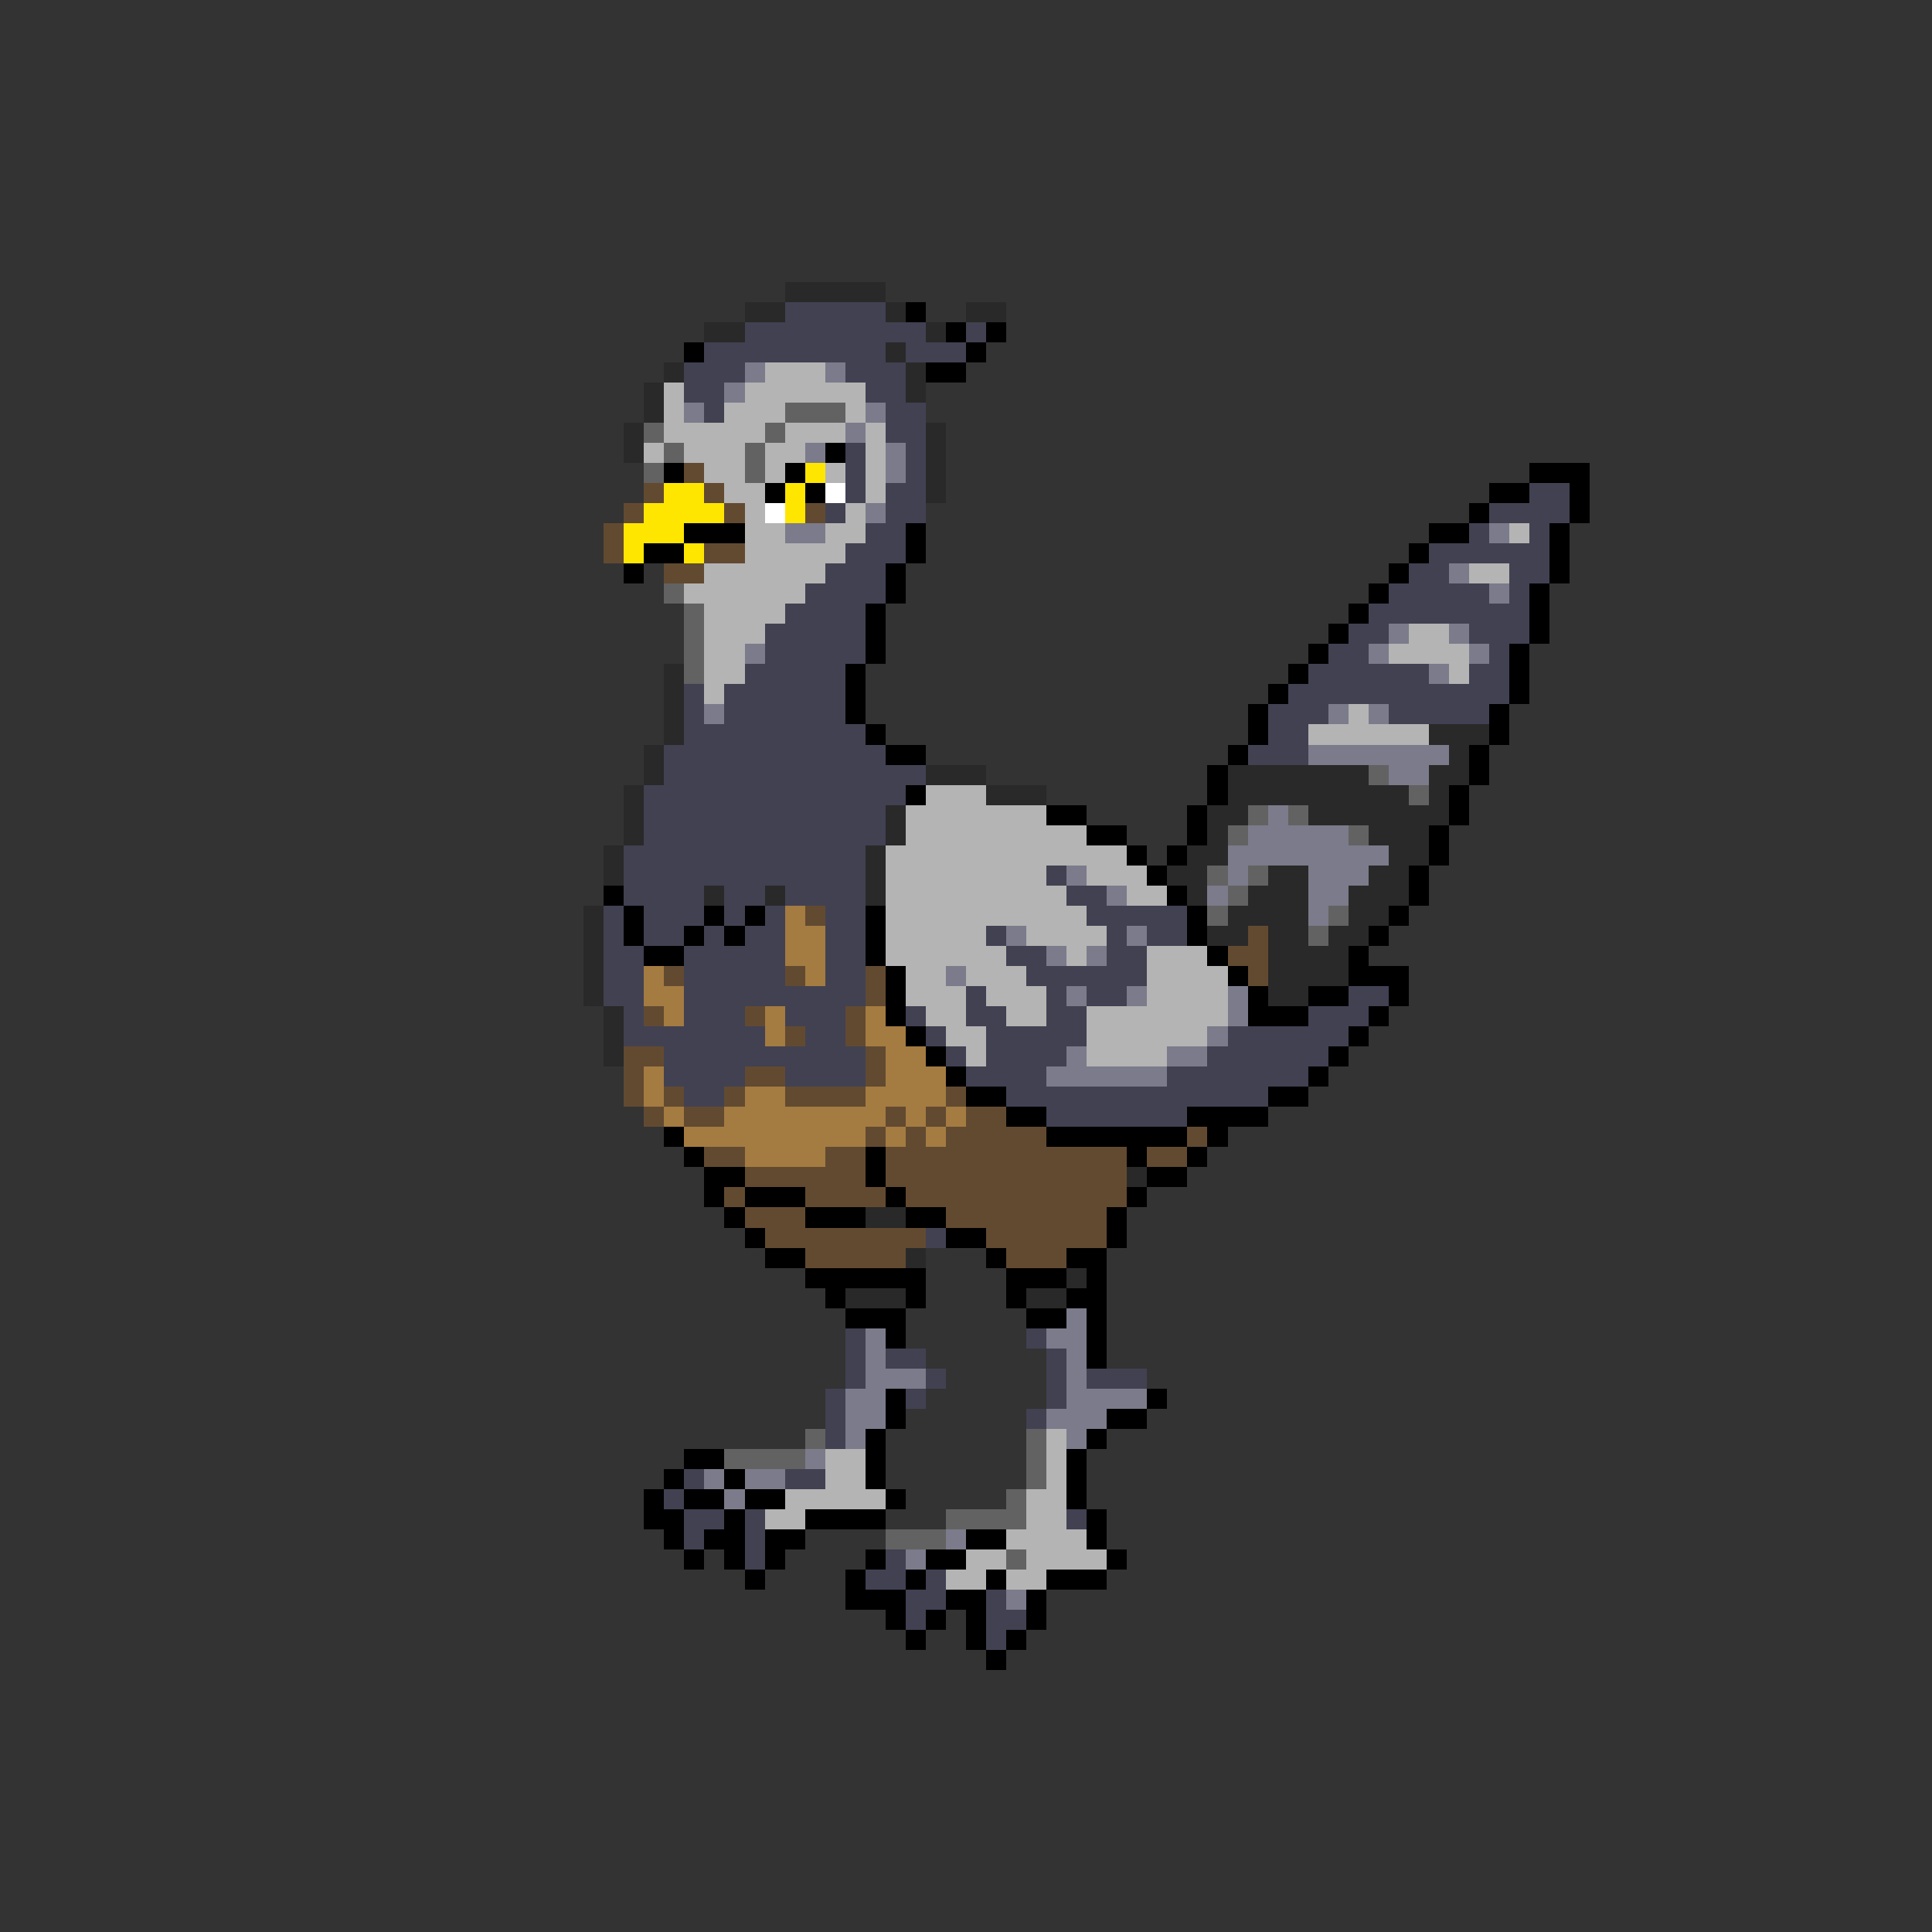 <svg xmlns="http://www.w3.org/2000/svg" viewBox="0 -0.5 96 96" shape-rendering="crispEdges">
<rect x="0" y="-0.5" width="96" height="96" fill="#333333" stroke="none"/>
<path stroke="#292929" d="M39 14h5M37 15h2M44 15h1M48 15h2M35 16h2M46 16h1M44 17h1M33 18h1M45 18h1M32 19h1M45 19h1M32 20h1M31 21h1M46 21h1M31 22h1M46 22h1M46 23h1M46 24h1M33 33h1M33 34h1M33 35h1M33 36h1M71 36h3M32 37h1M72 37h1M32 38h1M46 38h3M61 38h7M71 38h2M31 39h1M49 39h3M61 39h9M71 39h1M31 40h1M44 40h1M60 40h2M65 40h7M31 41h1M44 41h1M60 41h1M68 41h3M30 42h1M43 42h1M59 42h2M69 42h2M30 43h1M43 43h1M58 43h2M63 43h2M68 43h2M35 44h1M38 44h1M43 44h1M59 44h1M62 44h3M67 44h3M29 45h1M61 45h4M67 45h2M29 46h1M60 46h2M63 46h2M66 46h2M29 47h1M63 47h4M29 48h1M63 48h4M29 49h1M63 49h2M30 50h1M30 51h1M30 52h1M56 58h1M43 60h2M45 62h1M53 63h1M42 64h3M51 64h2" />
<path stroke="#414152" d="M39 15h5M37 16h9M48 16h1M35 17h9M45 17h3M34 18h3M42 18h3M34 19h2M43 19h2M35 20h1M44 20h2M44 21h2M42 22h1M45 22h1M42 23h1M45 23h1M42 24h1M44 24h2M76 24h2M41 25h1M44 25h2M74 25h4M43 26h2M73 26h1M76 26h1M42 27h3M71 27h6M41 28h3M70 28h2M75 28h2M40 29h4M69 29h5M75 29h1M39 30h4M68 30h8M38 31h5M67 31h2M73 31h3M38 32h5M66 32h2M74 32h1M37 33h5M65 33h6M73 33h2M34 34h1M36 34h6M64 34h11M34 35h1M36 35h6M63 35h3M69 35h5M34 36h9M63 36h2M33 37h11M62 37h3M33 38h13M32 39h13M32 40h12M32 41h12M31 42h12M31 43h12M52 43h1M31 44h4M36 44h2M39 44h4M53 44h2M30 45h1M32 45h3M36 45h1M38 45h1M41 45h2M54 45h5M30 46h1M32 46h2M35 46h1M37 46h2M41 46h2M49 46h1M55 46h1M57 46h2M30 47h2M34 47h5M41 47h2M50 47h2M55 47h2M30 48h2M34 48h5M41 48h2M51 48h6M30 49h2M34 49h9M48 49h1M52 49h1M54 49h2M67 49h2M31 50h1M34 50h3M39 50h3M45 50h1M48 50h2M52 50h2M65 50h3M31 51h7M40 51h2M46 51h1M49 51h5M61 51h6M33 52h10M47 52h1M49 52h4M60 52h6M33 53h4M39 53h4M48 53h4M58 53h7M34 54h2M50 54h13M52 55h7M46 61h1M42 66h1M51 66h1M42 67h1M44 67h2M52 67h1M42 68h1M46 68h1M52 68h1M54 68h3M41 69h1M45 69h1M52 69h1M41 70h1M51 70h1M41 71h1M34 73h1M39 73h2M33 74h1M34 75h2M37 75h1M53 75h1M34 76h1M37 76h1M37 77h1M44 77h1M43 78h2M46 78h1M45 79h2M49 79h1M45 80h1M49 80h2M49 81h1" />
<path stroke="#000000" d="M45 15h1M47 16h1M49 16h1M34 17h1M48 17h1M46 18h2M41 22h1M33 23h1M39 23h1M76 23h3M38 24h1M40 24h1M74 24h2M78 24h1M73 25h1M78 25h1M34 26h3M45 26h1M71 26h2M77 26h1M32 27h2M45 27h1M70 27h1M77 27h1M31 28h1M44 28h1M69 28h1M77 28h1M44 29h1M68 29h1M76 29h1M43 30h1M67 30h1M76 30h1M43 31h1M66 31h1M76 31h1M43 32h1M65 32h1M75 32h1M42 33h1M64 33h1M75 33h1M42 34h1M63 34h1M75 34h1M42 35h1M62 35h1M74 35h1M43 36h1M62 36h1M74 36h1M44 37h2M61 37h1M73 37h1M60 38h1M73 38h1M45 39h1M60 39h1M72 39h1M52 40h2M59 40h1M72 40h1M54 41h2M59 41h1M71 41h1M56 42h1M58 42h1M71 42h1M57 43h1M70 43h1M30 44h1M58 44h1M70 44h1M31 45h1M35 45h1M37 45h1M43 45h1M59 45h1M69 45h1M31 46h1M34 46h1M36 46h1M43 46h1M59 46h1M68 46h1M32 47h2M43 47h1M60 47h1M67 47h1M44 48h1M61 48h1M67 48h3M44 49h1M62 49h1M65 49h2M69 49h1M44 50h1M62 50h3M68 50h1M45 51h1M67 51h1M46 52h1M66 52h1M47 53h1M65 53h1M48 54h2M63 54h2M50 55h2M59 55h4M33 56h1M52 56h7M60 56h1M34 57h1M43 57h1M56 57h1M59 57h1M35 58h2M43 58h1M57 58h2M35 59h1M37 59h3M44 59h1M56 59h1M36 60h1M40 60h3M45 60h2M55 60h1M37 61h1M47 61h2M55 61h1M38 62h2M49 62h1M53 62h2M40 63h6M50 63h3M54 63h1M41 64h1M45 64h1M50 64h1M53 64h2M42 65h3M51 65h2M54 65h1M44 66h1M54 66h1M54 67h1M44 69h1M57 69h1M44 70h1M55 70h2M43 71h1M54 71h1M34 72h2M43 72h1M53 72h1M33 73h1M36 73h1M43 73h1M53 73h1M32 74h1M34 74h2M37 74h2M44 74h1M53 74h1M32 75h2M36 75h1M40 75h4M54 75h1M33 76h1M35 76h2M38 76h2M48 76h2M54 76h1M34 77h1M36 77h1M38 77h1M43 77h1M46 77h2M55 77h1M37 78h1M42 78h1M45 78h1M49 78h1M52 78h3M42 79h3M47 79h2M51 79h1M44 80h1M46 80h1M48 80h1M51 80h1M45 81h1M48 81h1M50 81h1M49 82h1" />
<path stroke="#7b7b8b" d="M37 18h1M41 18h1M36 19h1M34 20h1M43 20h1M42 21h1M40 22h1M44 22h1M44 23h1M43 25h1M39 26h2M74 26h1M72 28h1M74 29h1M69 31h1M72 31h1M37 32h1M68 32h1M73 32h1M71 33h1M35 35h1M66 35h1M68 35h1M65 37h7M69 38h2M63 40h1M62 41h5M61 42h8M53 43h1M61 43h1M65 43h3M55 44h1M60 44h1M65 44h2M65 45h1M50 46h1M56 46h1M52 47h1M54 47h1M47 48h1M53 49h1M56 49h1M61 49h1M61 50h1M60 51h1M53 52h1M58 52h2M52 53h6M53 65h1M43 66h1M52 66h2M43 67h1M53 67h1M43 68h3M53 68h1M42 69h2M53 69h4M42 70h2M52 70h3M42 71h1M53 71h1M40 72h1M35 73h1M37 73h2M36 74h1M47 76h1M45 77h1M50 79h1" />
<path stroke="#b4b4b4" d="M38 18h3M33 19h1M37 19h6M33 20h1M36 20h3M42 20h1M33 21h5M39 21h3M43 21h1M32 22h1M34 22h3M38 22h2M43 22h1M35 23h2M38 23h1M41 23h1M43 23h1M36 24h2M43 24h1M37 25h1M42 25h1M37 26h2M41 26h2M75 26h1M37 27h5M35 28h6M73 28h2M34 29h6M35 30h4M35 31h3M70 31h2M35 32h2M69 32h4M35 33h2M72 33h1M35 34h1M67 35h1M65 36h6M46 39h3M45 40h7M45 41h9M44 42h12M44 43h8M54 43h3M44 44h9M56 44h2M44 45h10M44 46h5M51 46h4M44 47h6M53 47h1M57 47h3M45 48h2M48 48h3M57 48h4M45 49h3M49 49h3M57 49h4M46 50h2M50 50h2M54 50h7M47 51h2M54 51h6M48 52h1M54 52h4M52 71h1M41 72h2M52 72h1M41 73h2M52 73h1M39 74h5M51 74h2M38 75h2M51 75h2M50 76h4M48 77h2M51 77h4M47 78h2M50 78h2" />
<path stroke="#626262" d="M39 20h3M32 21h1M38 21h1M33 22h1M37 22h1M32 23h1M37 23h1M33 29h1M34 30h1M34 31h1M34 32h1M34 33h1M68 38h1M70 39h1M62 40h1M64 40h1M61 41h1M67 41h1M60 43h1M62 43h1M61 44h1M60 45h1M66 45h1M65 46h1M40 71h1M51 71h1M36 72h4M51 72h1M51 73h1M50 74h1M47 75h4M44 76h3M50 77h1" />
<path stroke="#624a31" d="M34 23h1M32 24h1M35 24h1M31 25h1M36 25h1M40 25h1M30 26h1M30 27h1M35 27h2M33 28h2M40 45h1M62 46h1M61 47h2M33 48h1M39 48h1M43 48h1M62 48h1M43 49h1M32 50h1M37 50h1M42 50h1M39 51h1M42 51h1M31 52h2M43 52h1M31 53h1M37 53h2M43 53h1M31 54h1M33 54h1M36 54h1M39 54h4M47 54h1M32 55h1M34 55h2M44 55h1M46 55h1M48 55h2M43 56h1M45 56h1M47 56h5M59 56h1M35 57h2M41 57h2M44 57h12M57 57h2M37 58h6M44 58h12M36 59h1M40 59h4M45 59h11M37 60h3M47 60h8M38 61h8M49 61h6M40 62h5M50 62h3" />
<path stroke="#ffe600" d="M40 23h1M33 24h2M39 24h1M32 25h4M39 25h1M31 26h3M31 27h1M34 27h1" />
<path stroke="#ffffff" d="M41 24h1M38 25h1" />
<path stroke="#a47b41" d="M39 45h1M39 46h2M39 47h2M32 48h1M40 48h1M32 49h2M33 50h1M38 50h1M43 50h1M38 51h1M43 51h2M44 52h2M32 53h1M44 53h3M32 54h1M37 54h2M43 54h4M33 55h1M36 55h8M45 55h1M47 55h1M34 56h9M44 56h1M46 56h1M37 57h4" />
</svg>